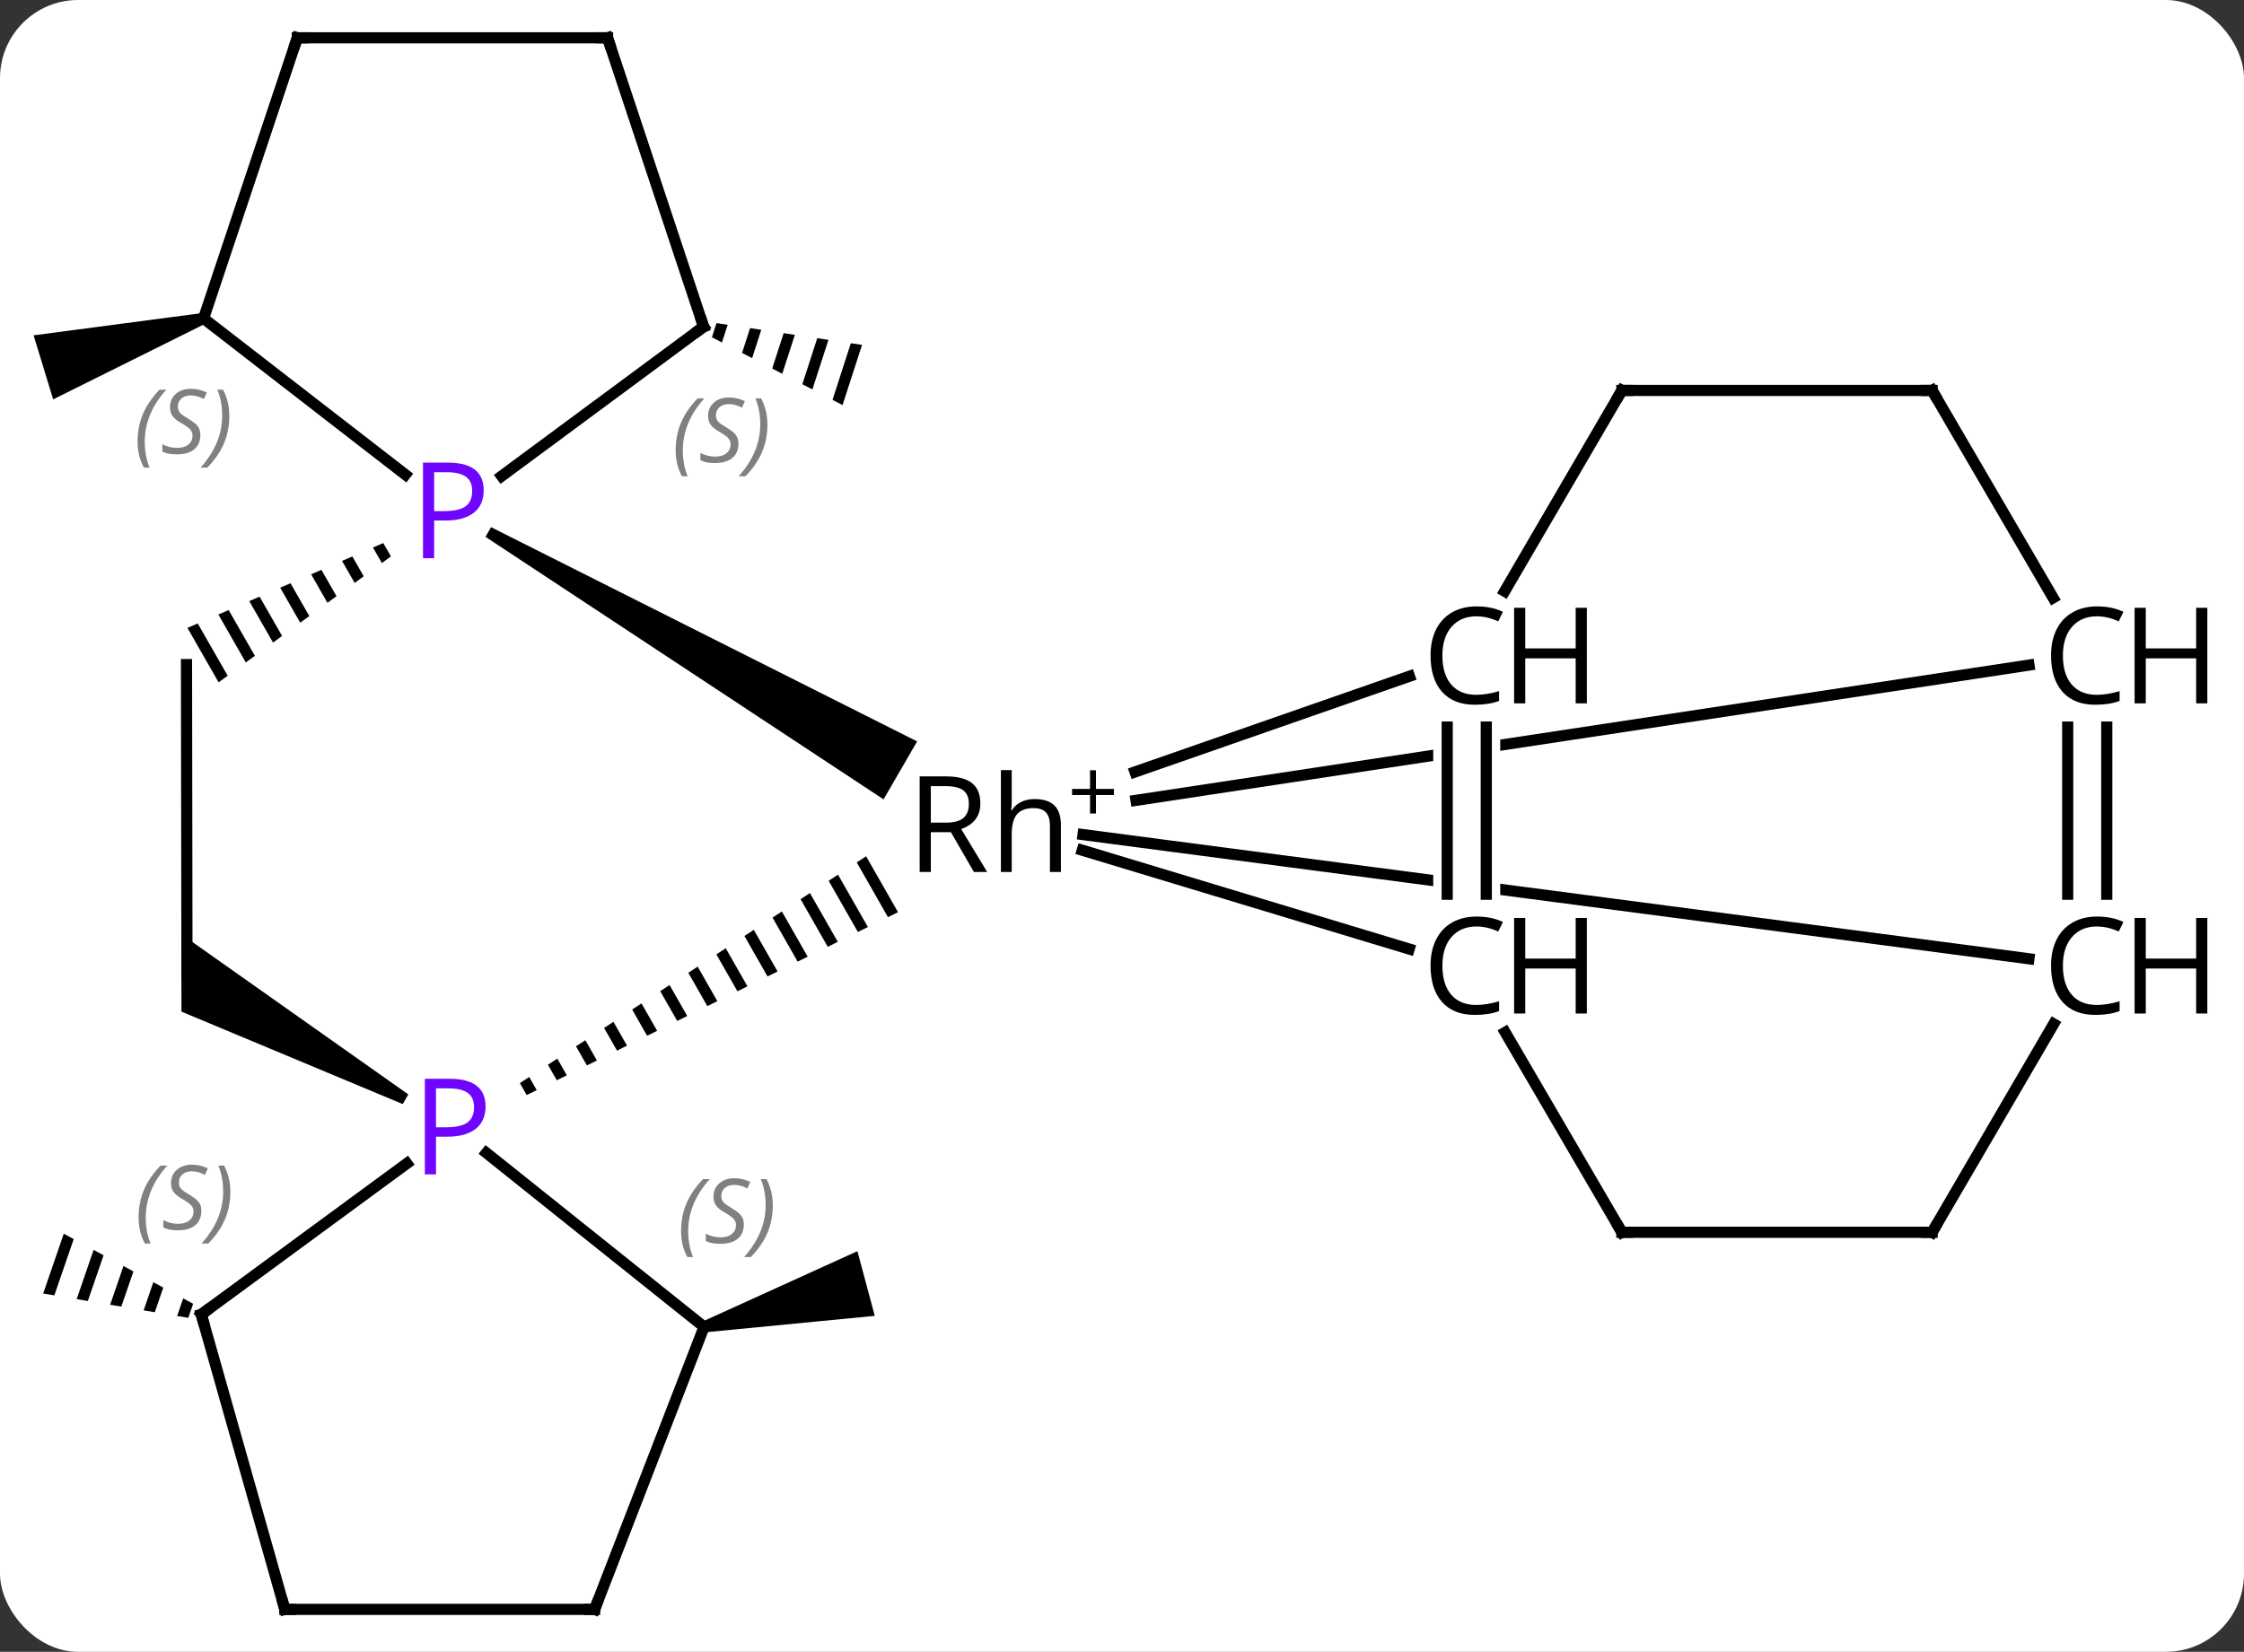 <svg width="201" viewBox="0 0 201 148" style="fill-opacity:1; color-rendering:auto; color-interpolation:auto; text-rendering:auto; stroke:black; stroke-linecap:square; stroke-miterlimit:10; shape-rendering:auto; stroke-opacity:1; fill:black; stroke-dasharray:none; font-weight:normal; stroke-width:1; font-family:'Open Sans'; font-style:normal; stroke-linejoin:miter; font-size:12; stroke-dashoffset:0; image-rendering:auto;" height="148" class="cas-substance-image" xmlns:xlink="http://www.w3.org/1999/xlink" xmlns="http://www.w3.org/2000/svg"><rect x="0" y="0" width="201" height="148" fill="#333333" stroke="none"/><svg class="cas-substance-single-component"><rect y="0" x="0" width="201" stroke="none" ry="7" rx="7" height="148" fill="white" class="cas-substance-group"/><svg y="0" x="0" width="201" viewBox="0 0 201 148" style="fill:black;" height="148" class="cas-substance-single-component-image"><svg><g><clipPath id="clipPath_f1c5f7a205db46f6b5594ad5d1ccd5a71" clipPathUnits="userSpaceOnUse"><path d="M-566.33 -555.535 L-672.002 -539.525 L-666.01 -499.976 L-625.621 -506.096 L-625.621 -538.949 L-619.621 -538.949 L-619.621 -507.005 L-619.621 -507.005 L-560.338 -515.987 L-566.33 -555.535 Z"/></clipPath><clipPath id="clipPath_f1c5f7a205db46f6b5594ad5d1ccd5a72" clipPathUnits="userSpaceOnUse"><path d="M-666.412 -540.63 L-671.62 -500.971 L-565.928 -487.092 L-560.72 -526.751 L-619.621 -534.486 L-619.621 -534.486 L-619.621 -503.66 L-625.621 -503.66 L-625.621 -535.274 L-625.621 -535.274 L-666.412 -540.63 Z"/></clipPath><g transform="translate(754,594)" style="text-rendering:geometricPrecision; color-rendering:optimizeQuality; color-interpolation:linearRGB; stroke-linecap:butt; image-rendering:optimizeQuality;"><path style="stroke:none;" d="M-748.288 -483.463 L-750.132 -478.104 L-749.132 -477.937 L-747.397 -482.98 L-748.288 -483.463 ZM-745.614 -482.014 L-747.132 -477.601 L-747.132 -477.601 L-746.133 -477.433 L-744.723 -481.531 L-745.614 -482.014 ZM-742.94 -480.565 L-744.133 -477.098 L-744.133 -477.098 L-743.133 -476.93 L-743.133 -476.93 L-742.049 -480.082 L-742.049 -480.082 L-742.94 -480.565 ZM-740.266 -479.116 L-741.134 -476.595 L-741.134 -476.595 L-740.134 -476.427 L-740.134 -476.427 L-739.375 -478.634 L-739.375 -478.634 L-740.266 -479.116 ZM-737.592 -477.668 L-738.134 -476.092 L-738.134 -476.092 L-737.134 -475.924 L-737.134 -475.924 L-736.7 -477.185 L-737.592 -477.668 Z"/><path style="stroke:none;" d="M-690.808 -474.63 L-691.067 -475.596 L-677.198 -481.898 L-675.646 -476.102 Z"/><path style="stroke:none;" d="M-735.911 -565.948 L-735.619 -564.992 L-749.238 -558.218 L-750.991 -563.956 Z"/><path style="stroke:none;" d="M-689.822 -565.051 L-690.232 -563.783 L-689.332 -563.315 L-689.332 -563.315 L-688.819 -564.901 L-689.822 -565.051 ZM-686.814 -564.601 L-687.532 -562.38 L-687.532 -562.38 L-686.632 -561.913 L-686.632 -561.913 L-685.811 -564.45 L-685.811 -564.45 L-686.814 -564.601 ZM-683.806 -564.15 L-684.832 -560.977 L-684.832 -560.977 L-683.932 -560.51 L-683.932 -560.51 L-682.803 -563.999 L-682.803 -563.999 L-683.806 -564.15 ZM-680.797 -563.699 L-682.132 -559.575 L-681.231 -559.107 L-679.795 -563.548 L-680.797 -563.699 ZM-677.789 -563.248 L-679.431 -558.172 L-679.431 -558.172 L-678.531 -557.705 L-678.531 -557.705 L-676.786 -563.098 L-676.786 -563.098 L-677.789 -563.248 Z"/><path style="stroke:none;" d="M-676.422 -517.28 L-677.261 -516.731 L-674.462 -511.826 L-674.462 -511.826 L-673.563 -512.269 L-673.563 -512.269 L-676.422 -517.28 ZM-678.937 -515.632 L-679.775 -515.083 L-679.775 -515.083 L-677.159 -510.498 L-676.26 -510.94 L-676.26 -510.94 L-678.937 -515.632 ZM-681.452 -513.984 L-682.29 -513.435 L-682.29 -513.435 L-679.856 -509.169 L-678.957 -509.612 L-678.957 -509.612 L-681.452 -513.984 ZM-683.966 -512.336 L-684.804 -511.786 L-684.804 -511.786 L-682.553 -507.841 L-682.553 -507.841 L-681.654 -508.283 L-683.966 -512.336 ZM-686.481 -510.688 L-687.319 -510.138 L-687.319 -510.138 L-685.25 -506.512 L-684.351 -506.955 L-686.481 -510.688 ZM-688.995 -509.04 L-689.833 -508.49 L-687.947 -505.183 L-687.947 -505.183 L-687.048 -505.626 L-687.048 -505.626 L-688.995 -509.04 ZM-691.51 -507.392 L-692.348 -506.842 L-692.348 -506.842 L-690.644 -503.855 L-690.644 -503.855 L-689.745 -504.298 L-691.51 -507.392 ZM-694.024 -505.743 L-694.862 -505.194 L-693.34 -502.526 L-693.34 -502.526 L-692.441 -502.969 L-692.441 -502.969 L-694.024 -505.743 ZM-696.539 -504.095 L-697.377 -503.546 L-697.377 -503.546 L-696.037 -501.198 L-695.138 -501.641 L-696.539 -504.095 ZM-699.053 -502.447 L-699.891 -501.898 L-698.734 -499.869 L-698.734 -499.869 L-697.835 -500.312 L-697.835 -500.312 L-699.053 -502.447 ZM-701.568 -500.799 L-702.406 -500.25 L-701.431 -498.541 L-700.532 -498.983 L-700.532 -498.983 L-701.568 -500.799 ZM-704.082 -499.151 L-704.921 -498.601 L-704.921 -498.601 L-704.128 -497.212 L-704.128 -497.212 L-703.229 -497.655 L-703.229 -497.655 L-704.082 -499.151 ZM-706.597 -497.503 L-707.435 -496.953 L-706.825 -495.884 L-706.825 -495.884 L-705.926 -496.326 L-706.597 -497.503 Z"/><path style="stroke:none;" d="M-710.514 -545.9 L-710.013 -546.765 L-671.853 -527.571 L-674.858 -522.378 Z"/><line y2="-534.409" y1="-522.29" x2="-572.261" x1="-652.244" style="fill:none; clip-path:url(#clipPath_f1c5f7a205db46f6b5594ad5d1ccd5a71);"/><line y2="-508.969" y1="-517.821" x2="-627.778" x1="-657.057" style="fill:none;"/><line y2="-533.41" y1="-524.835" x2="-627.752" x1="-652.333" style="fill:none;"/><line y2="-508.096" y1="-519.221" x2="-572.267" x1="-656.989" style="fill:none; clip-path:url(#clipPath_f1c5f7a205db46f6b5594ad5d1ccd5a72);"/><line y2="-476.229" y1="-489.755" x2="-735.972" x1="-717.558" style="fill:none;"/><line y2="-475.113" y1="-490.701" x2="-690.937" x1="-710.432" style="fill:none;"/><path style="stroke:none;" d="M-717.427 -495.942 L-717.927 -495.077 L-737.748 -503.361 L-737.759 -510.299 Z"/><line y2="-565.47" y1="-551.473" x2="-735.765" x1="-717.692" style="fill:none;"/><line y2="-564.726" y1="-551.344" x2="-690.979" x1="-709.066" style="fill:none;"/><path style="stroke:none;" d="M-719.67 -545.344 L-720.593 -544.943 L-720.593 -544.943 L-719.796 -543.552 L-719.796 -543.552 L-718.984 -544.146 L-718.984 -544.146 L-719.67 -545.344 ZM-722.44 -544.143 L-723.363 -543.743 L-723.363 -543.743 L-722.234 -541.77 L-722.234 -541.77 L-721.421 -542.364 L-721.421 -542.364 L-722.44 -544.143 ZM-725.209 -542.943 L-726.133 -542.543 L-724.671 -539.989 L-724.671 -539.989 L-723.858 -540.583 L-723.858 -540.583 L-725.209 -542.943 ZM-727.979 -541.742 L-728.902 -541.342 L-728.902 -541.342 L-727.108 -538.208 L-727.108 -538.208 L-726.295 -538.802 L-727.979 -541.742 ZM-730.749 -540.542 L-731.672 -540.142 L-731.672 -540.142 L-729.545 -536.427 L-729.545 -536.427 L-728.732 -537.02 L-730.749 -540.542 ZM-733.519 -539.341 L-734.442 -538.941 L-734.442 -538.941 L-731.982 -534.645 L-731.17 -535.239 L-731.17 -535.239 L-733.519 -539.341 ZM-736.288 -538.141 L-737.212 -537.741 L-734.419 -532.864 L-734.419 -532.864 L-733.607 -533.458 L-736.288 -538.141 Z"/><line y2="-513.879" y1="-528.856" x2="-568.792" x1="-568.792" style="fill:none;"/><line y2="-513.879" y1="-528.856" x2="-565.292" x1="-565.292" style="fill:none;"/><line y2="-559.019" y1="-540.438" x2="-580.937" x1="-570.098" style="fill:none;"/><line y2="-528.856" y1="-513.879" x2="-620.871" x1="-620.871" style="fill:none;"/><line y2="-528.856" y1="-513.879" x2="-624.371" x1="-624.371" style="fill:none;"/><line y2="-483.59" y1="-501.504" x2="-608.726" x1="-619.176" style="fill:none;"/><line y2="-559.019" y1="-541.025" x2="-608.726" x1="-619.223" style="fill:none;"/><line y2="-483.59" y1="-502.256" x2="-580.937" x1="-570.048" style="fill:none;"/><line y2="-449.804" y1="-476.229" x2="-728.486" x1="-735.972" style="fill:none;"/><line y2="-449.804" y1="-475.113" x2="-700.738" x1="-690.937" style="fill:none;"/><line y2="-534.455" y1="-506.831" x2="-737.295" x1="-737.253" style="fill:none;"/><line y2="-590.613" y1="-565.47" x2="-727.37" x1="-735.765" style="fill:none;"/><line y2="-590.613" y1="-564.726" x2="-699.58" x1="-690.979" style="fill:none;"/><line y2="-559.019" y1="-559.019" x2="-608.726" x1="-580.937" style="fill:none;"/><line y2="-483.59" y1="-483.59" x2="-580.937" x1="-608.726" style="fill:none;"/><line y2="-449.804" y1="-449.804" x2="-700.738" x1="-728.486" style="fill:none;"/><line y2="-590.613" y1="-590.613" x2="-699.58" x1="-727.37" style="fill:none;"/><path style="stroke-linecap:square; stroke:none;" d="M-670.624 -519.437 L-670.624 -515.875 L-671.624 -515.875 L-671.624 -524.437 L-669.265 -524.437 Q-667.687 -524.437 -666.937 -523.836 Q-666.187 -523.234 -666.187 -522.015 Q-666.187 -520.328 -667.905 -519.718 L-665.577 -515.875 L-666.765 -515.875 L-668.827 -519.437 L-670.624 -519.437 ZM-670.624 -520.296 L-669.249 -520.296 Q-668.202 -520.296 -667.71 -520.711 Q-667.218 -521.125 -667.218 -521.968 Q-667.218 -522.812 -667.718 -523.187 Q-668.218 -523.562 -669.327 -523.562 L-670.624 -523.562 L-670.624 -520.296 ZM-659.956 -515.875 L-659.956 -520.031 Q-659.956 -520.812 -660.308 -521.203 Q-660.659 -521.593 -661.425 -521.593 Q-662.441 -521.593 -662.909 -521.039 Q-663.378 -520.484 -663.378 -519.234 L-663.378 -515.875 L-664.347 -515.875 L-664.347 -525 L-663.378 -525 L-663.378 -522.234 Q-663.378 -521.734 -663.425 -521.406 L-663.362 -521.406 Q-663.081 -521.875 -662.55 -522.14 Q-662.019 -522.406 -661.331 -522.406 Q-660.159 -522.406 -659.566 -521.843 Q-658.972 -521.281 -658.972 -520.062 L-658.972 -515.875 L-659.956 -515.875 Z"/><path style="stroke-linecap:square; stroke:none;" d="M-655.831 -523.315 L-654.222 -523.315 L-654.222 -522.768 L-655.831 -522.768 L-655.831 -521.112 L-656.362 -521.112 L-656.362 -522.768 L-657.972 -522.768 L-657.972 -523.315 L-656.362 -523.315 L-656.362 -524.987 L-655.831 -524.987 L-655.831 -523.315 Z"/></g><g transform="translate(754,594)" style="fill:rgb(111,5,255); text-rendering:geometricPrecision; color-rendering:optimizeQuality; image-rendering:optimizeQuality; font-family:'Open Sans'; stroke:rgb(111,5,255); color-interpolation:linearRGB;"><path style="stroke:none;" d="M-710.508 -494.858 Q-710.508 -493.545 -711.399 -492.85 Q-712.289 -492.155 -713.93 -492.155 L-714.946 -492.155 L-714.946 -488.78 L-715.946 -488.78 L-715.946 -497.342 L-713.711 -497.342 Q-710.508 -497.342 -710.508 -494.858 ZM-714.946 -492.998 L-714.039 -492.998 Q-712.727 -492.998 -712.133 -493.428 Q-711.539 -493.858 -711.539 -494.811 Q-711.539 -495.655 -712.094 -496.069 Q-712.649 -496.483 -713.836 -496.483 L-714.946 -496.483 L-714.946 -492.998 Z"/><path style="stroke:none;" d="M-710.674 -550.065 Q-710.674 -548.752 -711.564 -548.057 Q-712.455 -547.362 -714.096 -547.362 L-715.111 -547.362 L-715.111 -543.987 L-716.111 -543.987 L-716.111 -552.549 L-713.877 -552.549 Q-710.674 -552.549 -710.674 -550.065 ZM-715.111 -548.206 L-714.205 -548.206 Q-712.893 -548.206 -712.299 -548.635 Q-711.705 -549.065 -711.705 -550.018 Q-711.705 -550.862 -712.26 -551.276 Q-712.814 -551.69 -714.002 -551.69 L-715.111 -551.69 L-715.111 -548.206 Z"/><path style="fill:black; stroke:none;" d="M-566.174 -538.778 Q-567.581 -538.778 -568.401 -537.84 Q-569.221 -536.903 -569.221 -535.262 Q-569.221 -533.59 -568.432 -532.668 Q-567.643 -531.746 -566.19 -531.746 Q-565.284 -531.746 -564.143 -532.074 L-564.143 -531.199 Q-565.034 -530.856 -566.331 -530.856 Q-568.221 -530.856 -569.253 -532.012 Q-570.284 -533.168 -570.284 -535.278 Q-570.284 -536.606 -569.792 -537.598 Q-569.299 -538.59 -568.362 -539.129 Q-567.424 -539.668 -566.159 -539.668 Q-564.815 -539.668 -563.799 -539.184 L-564.221 -538.324 Q-565.206 -538.778 -566.174 -538.778 Z"/><path style="fill:black; stroke:none;" d="M-556.284 -530.981 L-557.284 -530.981 L-557.284 -535.012 L-561.799 -535.012 L-561.799 -530.981 L-562.799 -530.981 L-562.799 -539.543 L-561.799 -539.543 L-561.799 -535.903 L-557.284 -535.903 L-557.284 -539.543 L-556.284 -539.543 L-556.284 -530.981 Z"/><path style="fill:black; stroke:none;" d="M-621.754 -510.988 Q-623.16 -510.988 -623.98 -510.05 Q-624.801 -509.113 -624.801 -507.472 Q-624.801 -505.8 -624.012 -504.878 Q-623.223 -503.957 -621.769 -503.957 Q-620.863 -503.957 -619.723 -504.285 L-619.723 -503.41 Q-620.613 -503.066 -621.91 -503.066 Q-623.801 -503.066 -624.832 -504.222 Q-625.863 -505.378 -625.863 -507.488 Q-625.863 -508.816 -625.371 -509.808 Q-624.879 -510.8 -623.941 -511.339 Q-623.004 -511.878 -621.738 -511.878 Q-620.394 -511.878 -619.379 -511.394 L-619.801 -510.535 Q-620.785 -510.988 -621.754 -510.988 Z"/><path style="fill:black; stroke:none;" d="M-611.863 -503.191 L-612.863 -503.191 L-612.863 -507.222 L-617.379 -507.222 L-617.379 -503.191 L-618.379 -503.191 L-618.379 -511.753 L-617.379 -511.753 L-617.379 -508.113 L-612.863 -508.113 L-612.863 -511.753 L-611.863 -511.753 L-611.863 -503.191 Z"/><path style="fill:black; stroke:none;" d="M-621.754 -538.778 Q-623.16 -538.778 -623.98 -537.84 Q-624.801 -536.903 -624.801 -535.262 Q-624.801 -533.59 -624.012 -532.668 Q-623.223 -531.746 -621.769 -531.746 Q-620.863 -531.746 -619.723 -532.074 L-619.723 -531.199 Q-620.613 -530.856 -621.91 -530.856 Q-623.801 -530.856 -624.832 -532.012 Q-625.863 -533.168 -625.863 -535.278 Q-625.863 -536.606 -625.371 -537.598 Q-624.879 -538.59 -623.941 -539.129 Q-623.004 -539.668 -621.738 -539.668 Q-620.394 -539.668 -619.379 -539.184 L-619.801 -538.324 Q-620.785 -538.778 -621.754 -538.778 Z"/><path style="fill:black; stroke:none;" d="M-611.863 -530.981 L-612.863 -530.981 L-612.863 -535.012 L-617.379 -535.012 L-617.379 -530.981 L-618.379 -530.981 L-618.379 -539.543 L-617.379 -539.543 L-617.379 -535.903 L-612.863 -535.903 L-612.863 -539.543 L-611.863 -539.543 L-611.863 -530.981 Z"/><path style="fill:black; stroke:none;" d="M-566.174 -510.988 Q-567.581 -510.988 -568.401 -510.05 Q-569.221 -509.113 -569.221 -507.472 Q-569.221 -505.8 -568.432 -504.878 Q-567.643 -503.957 -566.19 -503.957 Q-565.284 -503.957 -564.143 -504.285 L-564.143 -503.41 Q-565.034 -503.066 -566.331 -503.066 Q-568.221 -503.066 -569.253 -504.222 Q-570.284 -505.378 -570.284 -507.488 Q-570.284 -508.816 -569.792 -509.808 Q-569.299 -510.8 -568.362 -511.339 Q-567.424 -511.878 -566.159 -511.878 Q-564.815 -511.878 -563.799 -511.394 L-564.221 -510.535 Q-565.206 -510.988 -566.174 -510.988 Z"/><path style="fill:black; stroke:none;" d="M-556.284 -503.191 L-557.284 -503.191 L-557.284 -507.222 L-561.799 -507.222 L-561.799 -503.191 L-562.799 -503.191 L-562.799 -511.753 L-561.799 -511.753 L-561.799 -508.113 L-557.284 -508.113 L-557.284 -511.753 L-556.284 -511.753 L-556.284 -503.191 Z"/></g><g transform="translate(754,594)" style="stroke-linecap:butt; text-rendering:geometricPrecision; color-rendering:optimizeQuality; image-rendering:optimizeQuality; font-family:'Open Sans'; color-interpolation:linearRGB; stroke-miterlimit:5;"><path style="fill:none;" d="M-735.569 -476.525 L-735.972 -476.229 L-735.835 -475.748"/></g><g transform="translate(754,594)" style="stroke-linecap:butt; font-size:8.4px; fill:gray; text-rendering:geometricPrecision; image-rendering:optimizeQuality; color-rendering:optimizeQuality; font-family:'Open Sans'; font-style:italic; stroke:gray; color-interpolation:linearRGB; stroke-miterlimit:5;"><path style="stroke:none;" d="M-741.585 -484.912 Q-741.585 -486.24 -741.117 -487.365 Q-740.648 -488.49 -739.617 -489.568 L-739.007 -489.568 Q-739.976 -488.506 -740.46 -487.334 Q-740.945 -486.162 -740.945 -484.928 Q-740.945 -483.599 -740.507 -482.584 L-741.023 -482.584 Q-741.585 -483.615 -741.585 -484.912 ZM-735.963 -485.506 Q-735.963 -484.678 -736.51 -484.224 Q-737.057 -483.771 -738.057 -483.771 Q-738.463 -483.771 -738.775 -483.826 Q-739.088 -483.881 -739.369 -484.021 L-739.369 -484.678 Q-738.744 -484.349 -738.041 -484.349 Q-737.416 -484.349 -737.041 -484.646 Q-736.666 -484.943 -736.666 -485.459 Q-736.666 -485.771 -736.869 -485.998 Q-737.072 -486.224 -737.635 -486.553 Q-738.228 -486.881 -738.455 -487.209 Q-738.682 -487.537 -738.682 -487.99 Q-738.682 -488.724 -738.166 -489.185 Q-737.65 -489.646 -736.807 -489.646 Q-736.432 -489.646 -736.096 -489.568 Q-735.76 -489.49 -735.385 -489.318 L-735.65 -488.724 Q-735.9 -488.881 -736.221 -488.967 Q-736.541 -489.053 -736.807 -489.053 Q-737.338 -489.053 -737.658 -488.779 Q-737.978 -488.506 -737.978 -488.037 Q-737.978 -487.834 -737.908 -487.685 Q-737.838 -487.537 -737.697 -487.404 Q-737.557 -487.271 -737.135 -487.021 Q-736.572 -486.678 -736.369 -486.482 Q-736.166 -486.287 -736.064 -486.053 Q-735.963 -485.818 -735.963 -485.506 ZM-733.368 -487.224 Q-733.368 -485.896 -733.845 -484.764 Q-734.321 -483.631 -735.337 -482.584 L-735.946 -482.584 Q-734.009 -484.74 -734.009 -487.224 Q-734.009 -488.553 -734.446 -489.568 L-733.931 -489.568 Q-733.368 -488.506 -733.368 -487.224 Z"/><path style="stroke:none;" d="M-692.996 -483.697 Q-692.996 -485.025 -692.528 -486.15 Q-692.059 -487.275 -691.028 -488.353 L-690.418 -488.353 Q-691.387 -487.291 -691.871 -486.119 Q-692.356 -484.947 -692.356 -483.713 Q-692.356 -482.385 -691.918 -481.369 L-692.434 -481.369 Q-692.996 -482.4 -692.996 -483.697 ZM-687.374 -484.291 Q-687.374 -483.463 -687.92 -483.01 Q-688.467 -482.557 -689.467 -482.557 Q-689.874 -482.557 -690.186 -482.611 Q-690.499 -482.666 -690.78 -482.807 L-690.78 -483.463 Q-690.155 -483.135 -689.452 -483.135 Q-688.827 -483.135 -688.452 -483.432 Q-688.077 -483.728 -688.077 -484.244 Q-688.077 -484.557 -688.28 -484.783 Q-688.483 -485.01 -689.045 -485.338 Q-689.639 -485.666 -689.866 -485.994 Q-690.092 -486.322 -690.092 -486.775 Q-690.092 -487.51 -689.577 -487.971 Q-689.061 -488.432 -688.217 -488.432 Q-687.842 -488.432 -687.506 -488.353 Q-687.17 -488.275 -686.795 -488.103 L-687.061 -487.51 Q-687.311 -487.666 -687.631 -487.752 Q-687.952 -487.838 -688.217 -487.838 Q-688.749 -487.838 -689.069 -487.564 Q-689.389 -487.291 -689.389 -486.822 Q-689.389 -486.619 -689.319 -486.471 Q-689.249 -486.322 -689.108 -486.189 Q-688.967 -486.057 -688.545 -485.807 Q-687.983 -485.463 -687.78 -485.267 Q-687.577 -485.072 -687.475 -484.838 Q-687.374 -484.603 -687.374 -484.291 ZM-684.779 -486.01 Q-684.779 -484.682 -685.256 -483.549 Q-685.732 -482.416 -686.748 -481.369 L-687.357 -481.369 Q-685.42 -483.525 -685.42 -486.01 Q-685.42 -487.338 -685.857 -488.353 L-685.342 -488.353 Q-684.779 -487.291 -684.779 -486.01 Z"/><path style="stroke:none;" d="M-741.676 -554.431 Q-741.676 -555.759 -741.207 -556.884 Q-740.738 -558.009 -739.707 -559.087 L-739.098 -559.087 Q-740.067 -558.025 -740.551 -556.853 Q-741.035 -555.681 -741.035 -554.447 Q-741.035 -553.119 -740.598 -552.103 L-741.113 -552.103 Q-741.676 -553.134 -741.676 -554.431 ZM-736.053 -555.025 Q-736.053 -554.197 -736.6 -553.744 Q-737.147 -553.29 -738.147 -553.29 Q-738.553 -553.29 -738.866 -553.345 Q-739.178 -553.4 -739.46 -553.54 L-739.46 -554.197 Q-738.835 -553.869 -738.131 -553.869 Q-737.506 -553.869 -737.131 -554.165 Q-736.756 -554.462 -736.756 -554.978 Q-736.756 -555.29 -736.96 -555.517 Q-737.163 -555.744 -737.725 -556.072 Q-738.319 -556.4 -738.545 -556.728 Q-738.772 -557.056 -738.772 -557.509 Q-738.772 -558.244 -738.256 -558.705 Q-737.741 -559.165 -736.897 -559.165 Q-736.522 -559.165 -736.186 -559.087 Q-735.85 -559.009 -735.475 -558.837 L-735.741 -558.244 Q-735.991 -558.4 -736.311 -558.486 Q-736.631 -558.572 -736.897 -558.572 Q-737.428 -558.572 -737.749 -558.298 Q-738.069 -558.025 -738.069 -557.556 Q-738.069 -557.353 -737.999 -557.205 Q-737.928 -557.056 -737.788 -556.923 Q-737.647 -556.79 -737.225 -556.54 Q-736.663 -556.197 -736.46 -556.001 Q-736.256 -555.806 -736.155 -555.572 Q-736.053 -555.337 -736.053 -555.025 ZM-733.459 -556.744 Q-733.459 -555.415 -733.935 -554.283 Q-734.412 -553.15 -735.428 -552.103 L-736.037 -552.103 Q-734.1 -554.259 -734.1 -556.744 Q-734.1 -558.072 -734.537 -559.087 L-734.021 -559.087 Q-733.459 -558.025 -733.459 -556.744 Z"/><path style="fill:none; stroke:black;" d="M-691.381 -564.428 L-690.979 -564.726 L-691.136 -565.2"/><path style="stroke:none;" d="M-693.479 -553.653 Q-693.479 -554.981 -693.01 -556.106 Q-692.541 -557.231 -691.51 -558.309 L-690.901 -558.309 Q-691.87 -557.247 -692.354 -556.075 Q-692.838 -554.903 -692.838 -553.669 Q-692.838 -552.341 -692.401 -551.325 L-692.916 -551.325 Q-693.479 -552.356 -693.479 -553.653 ZM-687.856 -554.247 Q-687.856 -553.419 -688.403 -552.966 Q-688.95 -552.512 -689.95 -552.512 Q-690.356 -552.512 -690.669 -552.567 Q-690.981 -552.622 -691.263 -552.762 L-691.263 -553.419 Q-690.638 -553.091 -689.934 -553.091 Q-689.309 -553.091 -688.934 -553.387 Q-688.559 -553.684 -688.559 -554.2 Q-688.559 -554.512 -688.763 -554.739 Q-688.966 -554.966 -689.528 -555.294 Q-690.122 -555.622 -690.348 -555.95 Q-690.575 -556.278 -690.575 -556.731 Q-690.575 -557.466 -690.059 -557.926 Q-689.544 -558.387 -688.7 -558.387 Q-688.325 -558.387 -687.989 -558.309 Q-687.653 -558.231 -687.278 -558.059 L-687.544 -557.466 Q-687.794 -557.622 -688.114 -557.708 Q-688.434 -557.794 -688.7 -557.794 Q-689.231 -557.794 -689.552 -557.52 Q-689.872 -557.247 -689.872 -556.778 Q-689.872 -556.575 -689.802 -556.426 Q-689.731 -556.278 -689.591 -556.145 Q-689.45 -556.012 -689.028 -555.762 Q-688.466 -555.419 -688.263 -555.223 Q-688.059 -555.028 -687.958 -554.794 Q-687.856 -554.559 -687.856 -554.247 ZM-685.262 -555.966 Q-685.262 -554.637 -685.738 -553.505 Q-686.215 -552.372 -687.231 -551.325 L-687.84 -551.325 Q-685.903 -553.481 -685.903 -555.966 Q-685.903 -557.294 -686.34 -558.309 L-685.824 -558.309 Q-685.262 -557.247 -685.262 -555.966 Z"/><path style="fill:none; stroke:black;" d="M-580.685 -558.587 L-580.937 -559.019 L-581.437 -559.019"/><path style="fill:none; stroke:black;" d="M-608.978 -484.022 L-608.726 -483.59 L-608.226 -483.59"/><path style="fill:none; stroke:black;" d="M-608.978 -558.587 L-608.726 -559.019 L-608.226 -559.019"/><path style="fill:none; stroke:black;" d="M-580.685 -484.022 L-580.937 -483.59 L-581.437 -483.59"/><path style="fill:none; stroke:black;" d="M-728.623 -450.285 L-728.486 -449.804 L-727.986 -449.804"/><path style="fill:none; stroke:black;" d="M-700.558 -450.27 L-700.738 -449.804 L-701.238 -449.804"/><path style="fill:none; stroke:black;" d="M-727.528 -590.139 L-727.37 -590.613 L-726.87 -590.613"/><path style="fill:none; stroke:black;" d="M-699.423 -590.139 L-699.58 -590.613 L-700.08 -590.613"/></g></g></svg></svg></svg></svg>